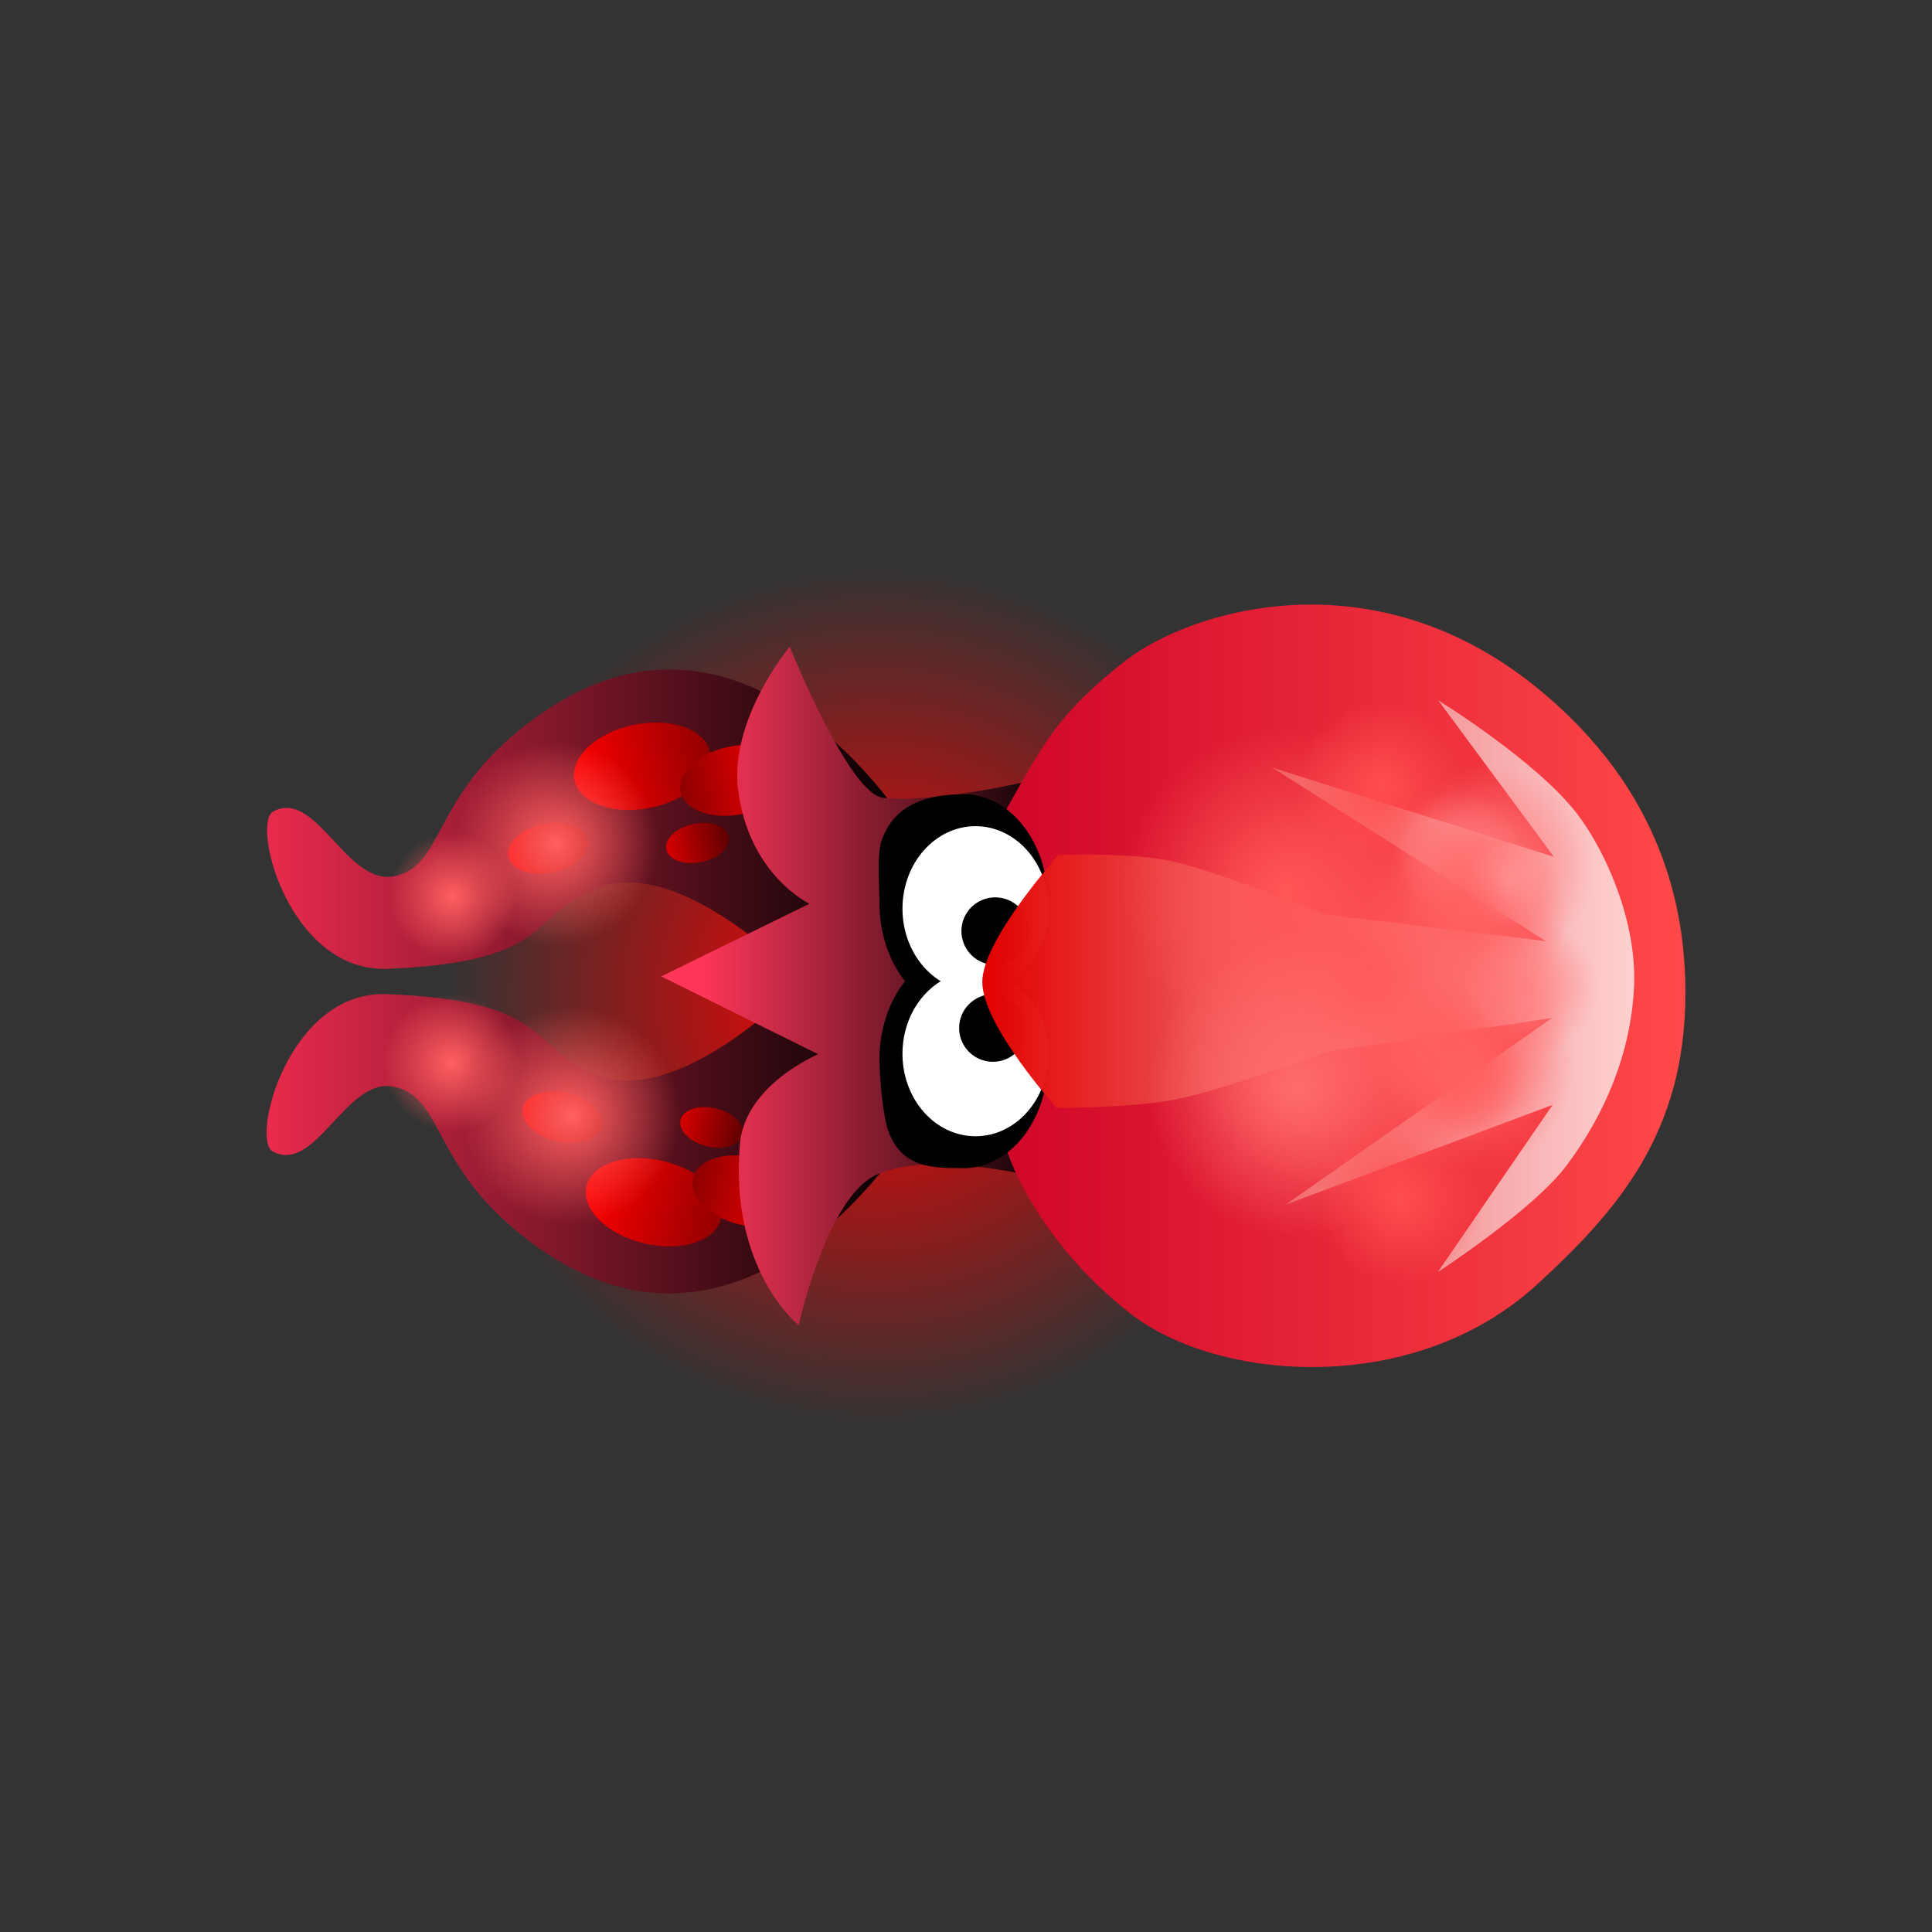 <svg version="1.1" xmlns="http://www.w3.org/2000/svg" xmlns:xlink="http://www.w3.org/1999/xlink" width="224.131" height="224.131" viewBox="0,0,224.131,224.131"><rect x="0" y="0" width="224.131" height="224.131" fill="#333333" stroke="none"/><defs><radialGradient cx="229.603" cy="183.484" r="49.814" gradientUnits="userSpaceOnUse" id="color-1"><stop offset="0" stop-color="#ff0000"/><stop offset="1" stop-color="#ff0000" stop-opacity="0"/></radialGradient><linearGradient x1="233.272" y1="197.819" x2="151.932" y2="197.819" gradientUnits="userSpaceOnUse" id="color-2"><stop offset="0" stop-color="#000000"/><stop offset="1" stop-color="#ff2e54"/></linearGradient><linearGradient x1="233.331" y1="165.768" x2="151.991" y2="165.768" gradientUnits="userSpaceOnUse" id="color-3"><stop offset="0" stop-color="#000000"/><stop offset="1" stop-color="#ff2e54"/></linearGradient><linearGradient x1="194.577" y1="158.451" x2="210.315" y2="155.209" gradientUnits="userSpaceOnUse" id="color-4"><stop offset="0" stop-color="#ff0000"/><stop offset="1" stop-color="#930000"/></linearGradient><linearGradient x1="206.88" y1="159.785" x2="219.651" y2="157.155" gradientUnits="userSpaceOnUse" id="color-5"><stop offset="0" stop-color="#8e0000"/><stop offset="1" stop-color="#ff0000"/></linearGradient><linearGradient x1="205.235" y1="166.473" x2="212.469" y2="164.983" gradientUnits="userSpaceOnUse" id="color-6"><stop offset="0" stop-color="#d60000"/><stop offset="1" stop-color="#600000"/></linearGradient><linearGradient x1="186.902" y1="167.297" x2="196.08" y2="165.407" gradientUnits="userSpaceOnUse" id="color-7"><stop offset="0" stop-color="#ff0000"/><stop offset="1" stop-color="#930000"/></linearGradient><radialGradient cx="192.436" cy="165.826" r="11.865" gradientUnits="userSpaceOnUse" id="color-8"><stop offset="0" stop-color="#ff6060"/><stop offset="1" stop-color="#ff6060" stop-opacity="0"/></radialGradient><radialGradient cx="180.476" cy="171.897" r="7.429" gradientUnits="userSpaceOnUse" id="color-9"><stop offset="0" stop-color="#ff6060"/><stop offset="1" stop-color="#ff6060" stop-opacity="0"/></radialGradient><linearGradient x1="195.97" y1="205.53" x2="211.594" y2="209.284" gradientUnits="userSpaceOnUse" id="color-10"><stop offset="0" stop-color="#ff0000"/><stop offset="1" stop-color="#930000"/></linearGradient><linearGradient x1="208.31" y1="204.598" x2="220.989" y2="207.644" gradientUnits="userSpaceOnUse" id="color-11"><stop offset="0" stop-color="#8e0000"/><stop offset="1" stop-color="#ff0000"/></linearGradient><linearGradient x1="206.885" y1="197.86" x2="214.065" y2="199.585" gradientUnits="userSpaceOnUse" id="color-12"><stop offset="0" stop-color="#d60000"/><stop offset="1" stop-color="#600000"/></linearGradient><linearGradient x1="188.588" y1="196.438" x2="197.699" y2="198.627" gradientUnits="userSpaceOnUse" id="color-13"><stop offset="0" stop-color="#ff0000"/><stop offset="1" stop-color="#930000"/></linearGradient><radialGradient cx="180.31" cy="191.232" r="7.999" gradientUnits="userSpaceOnUse" id="color-14"><stop offset="0" stop-color="#ff6060"/><stop offset="1" stop-color="#ff6060" stop-opacity="0"/></radialGradient><radialGradient cx="194.198" cy="197.368" r="12.66" gradientUnits="userSpaceOnUse" id="color-15"><stop offset="0" stop-color="#ff6060"/><stop offset="1" stop-color="#ff6060" stop-opacity="0"/></radialGradient><linearGradient x1="250.906" y1="181.411" x2="209.271" y2="181.411" gradientUnits="userSpaceOnUse" id="color-16"><stop offset="0" stop-color="#000000"/><stop offset="1" stop-color="#ff365a"/></linearGradient><linearGradient x1="323.458" y1="182.3" x2="237.256" y2="182.3" gradientUnits="userSpaceOnUse" id="color-17"><stop offset="0" stop-color="#ff4949"/><stop offset="1" stop-color="#cc0025"/></linearGradient><linearGradient x1="320.496" y1="182.84" x2="241.891" y2="182.84" gradientUnits="userSpaceOnUse" id="color-18"><stop offset="0" stop-color="#ffffff" stop-opacity="0.784"/><stop offset="1" stop-color="#e30000"/></linearGradient><radialGradient cx="286.301" cy="182.847" r="23.774" gradientUnits="userSpaceOnUse" id="color-19"><stop offset="0" stop-color="#ff5656"/><stop offset="1" stop-color="#ff5656" stop-opacity="0"/></radialGradient><radialGradient cx="277.13" cy="171.355" r="19.126" gradientUnits="userSpaceOnUse" id="color-20"><stop offset="0" stop-color="#ff5656"/><stop offset="1" stop-color="#ff5656" stop-opacity="0"/></radialGradient><radialGradient cx="278.369" cy="194.104" r="17.339" gradientUnits="userSpaceOnUse" id="color-21"><stop offset="0" stop-color="#ff6d6d"/><stop offset="1" stop-color="#ff6d6d" stop-opacity="0"/></radialGradient><radialGradient cx="288.179" cy="159.188" r="9.831" gradientUnits="userSpaceOnUse" id="color-22"><stop offset="0" stop-color="#ff4e4e"/><stop offset="1" stop-color="#ff4e4e" stop-opacity="0"/></radialGradient><radialGradient cx="290.412" cy="206.898" r="9.831" gradientUnits="userSpaceOnUse" id="color-23"><stop offset="0" stop-color="#ff4e4e"/><stop offset="1" stop-color="#ff4e4e" stop-opacity="0"/></radialGradient><radialGradient cx="301.102" cy="168.456" r="11.83" gradientUnits="userSpaceOnUse" id="color-24"><stop offset="0" stop-color="#ff7e7e"/><stop offset="1" stop-color="#ff7e7e" stop-opacity="0"/></radialGradient><radialGradient cx="305.344" cy="182.497" r="7.976" gradientUnits="userSpaceOnUse" id="color-25"><stop offset="0" stop-color="#ff8989"/><stop offset="1" stop-color="#ff8989" stop-opacity="0"/></radialGradient><radialGradient cx="296.884" cy="192.739" r="7.976" gradientUnits="userSpaceOnUse" id="color-26"><stop offset="0" stop-color="#ff6060"/><stop offset="1" stop-color="#ff6060" stop-opacity="0"/></radialGradient><radialGradient cx="297.261" cy="167.155" r="7.408" gradientUnits="userSpaceOnUse" id="color-27"><stop offset="0" stop-color="#ff7e7e"/><stop offset="1" stop-color="#ff7e7e" stop-opacity="0"/></radialGradient><radialGradient cx="298.023" cy="191.25" r="12.624" gradientUnits="userSpaceOnUse" id="color-28"><stop offset="0" stop-color="#ff6060"/><stop offset="1" stop-color="#ff6060" stop-opacity="0"/></radialGradient><radialGradient cx="302.685" cy="170.539" r="4.913" gradientUnits="userSpaceOnUse" id="color-29"><stop offset="0" stop-color="#ffb5b5"/><stop offset="1" stop-color="#ffb5b5" stop-opacity="0"/></radialGradient><radialGradient cx="297.98" cy="174.355" r="11.83" gradientUnits="userSpaceOnUse" id="color-30"><stop offset="0" stop-color="#ff6060"/><stop offset="1" stop-color="#ff6060" stop-opacity="0"/></radialGradient><radialGradient cx="293.905" cy="188.718" r="7.408" gradientUnits="userSpaceOnUse" id="color-31"><stop offset="0" stop-color="#ff6060"/><stop offset="1" stop-color="#ff6060" stop-opacity="0"/></radialGradient></defs><g transform="translate(-127.934,-67.934)"><g data-paper-data="{&quot;isPaintingLayer&quot;:true}" fill-rule="nonzero" stroke-width="0" stroke-linecap="butt" stroke-linejoin="miter" stroke-miterlimit="10" stroke-dasharray="" stroke-dashoffset="0" style="mix-blend-mode: normal"><path d="M179.788,183.484c0,-27.512 22.303,-49.814 49.814,-49.814c27.512,0 49.814,22.303 49.814,49.814c0,27.512 -22.303,49.814 -49.814,49.814c-27.512,0 -49.814,-22.303 -49.814,-49.814z" fill="url(#color-1)" stroke="none"/><path d="M159.557,201.499c-2.547,-1.412 1.857,-18.675 13.262,-18.235c19.633,0.759 16.183,6.342 24.521,9.427c11.084,4.101 27.237,-14.585 27.237,-14.585l9.195,20.759c0,0 -19.908,33.451 -45.938,11.853c-9.81,-8.139 -8.563,-15.463 -14.146,-16.701c-5.583,-1.238 -9.151,10.241 -14.131,7.481z" data-paper-data="{&quot;index&quot;:null}" fill="url(#color-2)" stroke="#000000"/><path d="M173.747,169.569c5.583,-1.238 4.336,-8.562 14.146,-16.701c26.03,-21.597 45.938,11.853 45.938,11.853l-9.195,20.759c0,0 -16.154,-18.686 -27.237,-14.585c-8.338,3.085 -4.887,8.668 -24.521,9.427c-11.405,0.441 -15.809,-16.823 -13.262,-18.235c4.979,-2.76 8.548,8.719 14.131,7.481z" data-paper-data="{&quot;index&quot;:null}" fill="url(#color-3)" stroke="#000000"/><g data-paper-data="{&quot;index&quot;:null}" stroke="none"><path d="M210.315,155.209c0.546,2.653 -2.534,5.529 -6.88,6.424c-4.346,0.895 -8.312,-0.53 -8.858,-3.183c-0.546,-2.653 2.534,-5.529 6.88,-6.424c4.346,-0.895 8.312,0.53 8.858,3.183z" fill="url(#color-4)"/><path d="M212.463,154.572c3.527,-0.726 6.745,0.43 7.188,2.583c0.443,2.153 -2.056,4.487 -5.583,5.213c-3.527,0.726 -6.745,-0.43 -7.188,-2.583c-0.443,-2.153 2.056,-4.487 5.583,-5.213z" fill="url(#color-5)"/><path d="M212.469,164.983c0.251,1.219 -1.165,2.541 -3.162,2.953c-1.997,0.411 -3.82,-0.243 -4.071,-1.463c-0.251,-1.219 1.165,-2.541 3.162,-2.953c1.997,-0.411 3.82,0.243 4.071,1.463z" fill="url(#color-6)"/><path d="M196.08,165.407c0.319,1.547 -1.478,3.224 -4.012,3.746c-2.534,0.522 -4.847,-0.309 -5.166,-1.856c-0.319,-1.547 1.478,-3.224 4.012,-3.746c2.534,-0.522 4.847,0.309 5.166,1.856z" fill="url(#color-7)"/><path d="M190.042,154.205c6.418,-1.322 12.692,2.809 14.014,9.227c1.322,6.418 -2.809,12.692 -9.227,14.014c-6.418,1.322 -12.692,-2.809 -14.014,-9.227c-1.322,-6.418 2.809,-12.692 9.227,-14.014z" fill="url(#color-8)"/><path d="M178.978,164.62c4.019,-0.828 7.948,1.759 8.775,5.778c0.828,4.019 -1.759,7.948 -5.778,8.775c-4.019,0.828 -7.948,-1.759 -8.775,-5.778c-0.828,-4.019 1.759,-7.948 5.778,-8.775z" fill="url(#color-9)"/></g><g data-paper-data="{&quot;index&quot;:null}" stroke="none"><path d="M211.594,209.284c-0.633,2.634 -4.643,3.928 -8.957,2.892c-4.314,-1.037 -7.299,-4.012 -6.666,-6.645c0.633,-2.634 4.643,-3.928 8.957,-2.892c4.314,1.037 7.299,4.012 6.666,6.645z" data-paper-data="{&quot;index&quot;:null}" fill="url(#color-10)"/><path d="M220.989,207.644c-0.513,2.137 -3.768,3.188 -7.269,2.347c-3.501,-0.841 -5.923,-3.255 -5.41,-5.393c0.513,-2.137 3.768,-3.188 7.269,-2.347c3.501,0.841 5.923,3.255 5.41,5.393z" data-paper-data="{&quot;index&quot;:null}" fill="url(#color-11)"/><path d="M214.065,199.585c-0.291,1.21 -2.134,1.805 -4.117,1.329c-1.983,-0.476 -3.355,-1.844 -3.064,-3.054c0.291,-1.21 2.134,-1.805 4.117,-1.329c1.983,0.476 3.355,1.844 3.064,3.054z" data-paper-data="{&quot;index&quot;:null}" fill="url(#color-12)"/><path d="M197.699,198.627c-0.369,1.536 -2.708,2.291 -5.223,1.686c-2.516,-0.604 -4.256,-2.339 -3.887,-3.875c0.369,-1.536 2.708,-2.291 5.223,-1.686c2.516,0.604 4.256,2.339 3.887,3.875z" data-paper-data="{&quot;index&quot;:null}" fill="url(#color-13)"/><path d="M182.179,183.454c4.296,1.032 6.941,5.351 5.909,9.647c-1.032,4.296 -5.351,6.941 -9.647,5.909c-4.296,-1.032 -6.941,-5.351 -5.909,-9.647c1.032,-4.296 5.351,-6.941 9.647,-5.909z" fill="url(#color-14)"/><path d="M197.155,185.058c6.799,1.633 10.986,8.469 9.353,15.267c-1.633,6.799 -8.469,10.986 -15.267,9.352c-6.799,-1.633 -10.986,-8.469 -9.352,-15.267c1.633,-6.799 8.469,-10.986 15.267,-9.352z" fill="url(#color-15)"/></g><path d="M219.548,142.953c0,0 6.859,17.102 10.814,17.527c7.104,0.763 20.544,-2.782 20.544,-2.782v47.427c0,0 -14.381,-4.069 -21.291,-0.919c-5.788,2.638 -9.023,17.472 -9.023,17.472c0,0 -8.059,-6.388 -6.824,-20.995c0.587,-6.937 9.092,-10.445 9.092,-10.445l-18.215,-9.033l17.193,-8.429c0,0 -7.005,-3.305 -8.271,-13.168c-1.057,-8.236 5.981,-16.654 5.981,-16.654z" fill="url(#color-16)" stroke="#ff0000"/><path d="M323.458,183.327c-0.062,15.97 -7.731,24.934 -17.223,33.633c-14.34,13.142 -37.072,11.188 -47.045,3.446c-10.883,-8.448 -14.172,-18.248 -14.172,-18.248l-7.762,-20.538c0,0 3.409,-12.719 7.515,-19.958c4.107,-7.239 5.812,-10.895 13.705,-17.064c7.416,-5.797 28.511,-12.466 47.668,3.05c14.945,12.105 17.351,26.208 17.314,35.679z" fill="url(#color-17)" stroke="#000000"/><g><path d="M239.749,160.078c5.405,0 9.787,5.654 9.787,12.628c0,6.974 -4.382,12.628 -9.787,12.628c-5.405,0 -9.787,-5.654 -9.787,-12.628c0,-1.815 -0.306,-5.651 0.229,-7.211c1.519,-4.433 5.56,-5.417 9.559,-5.417z" fill="#000000" stroke="none"/><path d="M239.749,178.195c5.405,0 9.787,5.654 9.787,12.628c0,6.974 -4.382,12.628 -9.787,12.628c-3.786,0 -7.069,-0.061 -8.697,-4.118c-0.697,-1.736 -1.09,-6.42 -1.09,-8.51c0,-6.974 4.382,-12.628 9.787,-12.628z" fill="#000000" stroke="none"/><path d="M241.101,163.779c4.679,0 8.471,4.284 8.471,9.569c0,5.285 -3.793,9.569 -8.471,9.569c-4.679,0 -8.471,-4.284 -8.471,-9.569c0,-5.285 3.793,-9.569 8.471,-9.569z" fill="#ffffff" stroke="#000000"/><path d="M241.101,180.612c4.679,0 8.471,4.284 8.471,9.569c0,5.285 -3.793,9.569 -8.471,9.569c-4.679,0 -8.471,-4.284 -8.471,-9.569c0,-5.285 3.793,-9.569 8.471,-9.569z" fill="#ffffff" stroke="#000000"/><path d="M243.385,172.035c2.164,0 3.918,1.754 3.918,3.918c0,2.164 -1.754,3.918 -3.918,3.918c-2.164,0 -3.918,-1.754 -3.918,-3.918c0,-2.164 1.754,-3.918 3.918,-3.918z" fill="#000000" stroke="none"/><path d="M243.12,183.277c2.164,0 3.918,1.754 3.918,3.918c0,2.164 -1.754,3.918 -3.918,3.918c-2.164,0 -3.918,-1.754 -3.918,-3.918c0,-2.164 1.754,-3.918 3.918,-3.918z" fill="#000000" stroke="none"/></g><path d="M250.732,167.127c0,0 8.503,-0.352 13.251,0.742c5.517,1.272 17.89,6.186 17.89,6.186l25.388,3.064l-31.757,-20.144l32.695,10.363l-13.407,-18.154c0,0 11.389,7.009 16.127,13.199c3.28,4.284 6.961,12.501 6.575,20.125c-0.386,7.624 -3.36,14.674 -7.811,20.62c-3.892,5.2 -14.943,12.37 -14.943,12.37l13.31,-19.386l-30.956,11.568l30.894,-21.658l-26.188,3.933c0,0 -12.214,4.514 -17.509,5.533c-5.125,0.986 -13.767,0.983 -13.767,0.983c0,0 -8.58,-9.522 -8.634,-14.567c-0.053,-4.897 8.84,-14.776 8.84,-14.776z" fill="url(#color-18)" stroke="#ff0000"/><g data-paper-data="{&quot;index&quot;:null}" stroke="none"><path d="M286.301,159.073c13.13,0 23.774,10.644 23.774,23.774c0,13.13 -10.644,23.774 -23.774,23.774c-13.13,0 -23.774,-10.644 -23.774,-23.774c0,-13.13 10.644,-23.774 23.774,-23.774z" fill="url(#color-19)"/><path d="M277.13,152.229c10.563,0 19.126,8.563 19.126,19.126c0,10.563 -8.563,19.126 -19.126,19.126c-10.563,0 -19.126,-8.563 -19.126,-19.126c0,-10.563 8.563,-19.126 19.126,-19.126z" fill="url(#color-20)"/><path d="M278.369,176.765c9.576,0 17.339,7.763 17.339,17.339c0,9.576 -7.763,17.339 -17.339,17.339c-9.576,0 -17.339,-7.763 -17.339,-17.339c0,-9.576 7.763,-17.339 17.339,-17.339z" fill="url(#color-21)"/><path d="M288.179,149.357c5.43,0 9.831,4.402 9.831,9.831c0,5.43 -4.402,9.831 -9.831,9.831c-5.43,0 -9.831,-4.402 -9.831,-9.831c0,-5.43 4.402,-9.831 9.831,-9.831z" fill="url(#color-22)"/><path d="M290.412,197.066c5.43,0 9.831,4.402 9.831,9.831c0,5.43 -4.402,9.831 -9.831,9.831c-5.43,0 -9.831,-4.402 -9.831,-9.831c0,-5.43 4.402,-9.831 9.831,-9.831z" fill="url(#color-23)"/><path d="M301.102,156.625c6.534,0 11.83,5.297 11.83,11.83c0,6.534 -5.297,11.83 -11.83,11.83c-6.534,0 -11.83,-5.297 -11.83,-11.83c0,-6.534 5.297,-11.83 11.83,-11.83z" fill="url(#color-24)"/><path d="M305.344,174.521c4.405,0 7.976,3.571 7.976,7.976c0,4.405 -3.571,7.976 -7.976,7.976c-4.405,0 -7.976,-3.571 -7.976,-7.976c0,-4.405 3.571,-7.976 7.976,-7.976z" fill="url(#color-25)"/><path d="M296.884,184.763c4.405,0 7.976,3.571 7.976,7.976c0,4.405 -3.571,7.976 -7.976,7.976c-4.405,0 -7.976,-3.571 -7.976,-7.976c0,-4.405 3.571,-7.976 7.976,-7.976z" fill="url(#color-26)"/><path d="M297.261,159.747c4.091,0 7.408,3.317 7.408,7.408c0,4.091 -3.317,7.408 -7.408,7.408c-4.091,0 -7.408,-3.317 -7.408,-7.408c0,-4.091 3.317,-7.408 7.408,-7.408z" fill="url(#color-27)"/><path d="M298.023,178.626c6.972,0 12.624,5.652 12.624,12.624c0,6.972 -5.652,12.624 -12.624,12.624c-6.972,0 -12.624,-5.652 -12.624,-12.624c0,-6.972 5.652,-12.624 12.624,-12.624z" fill="url(#color-28)"/><path d="M302.685,165.627c2.713,0 4.913,2.199 4.913,4.913c0,2.713 -2.199,4.913 -4.913,4.913c-2.713,0 -4.913,-2.199 -4.913,-4.913c0,-2.713 2.199,-4.913 4.913,-4.913z" fill="url(#color-29)"/><path d="M297.98,162.524c6.534,0 11.83,5.297 11.83,11.83c0,6.534 -5.297,11.83 -11.83,11.83c-6.534,0 -11.83,-5.297 -11.83,-11.83c0,-6.534 5.297,-11.83 11.83,-11.83z" fill="url(#color-30)"/><path d="M293.905,181.31c4.091,0 7.408,3.317 7.408,7.408c0,4.091 -3.317,7.408 -7.408,7.408c-4.091,0 -7.408,-3.317 -7.408,-7.408c0,-4.091 3.317,-7.408 7.408,-7.408z" fill="url(#color-31)"/></g><path d="M127.934,292.066v-224.131h224.131v224.131z" data-paper-data="{&quot;index&quot;:null}" fill="none" stroke="none"/></g></g></svg>